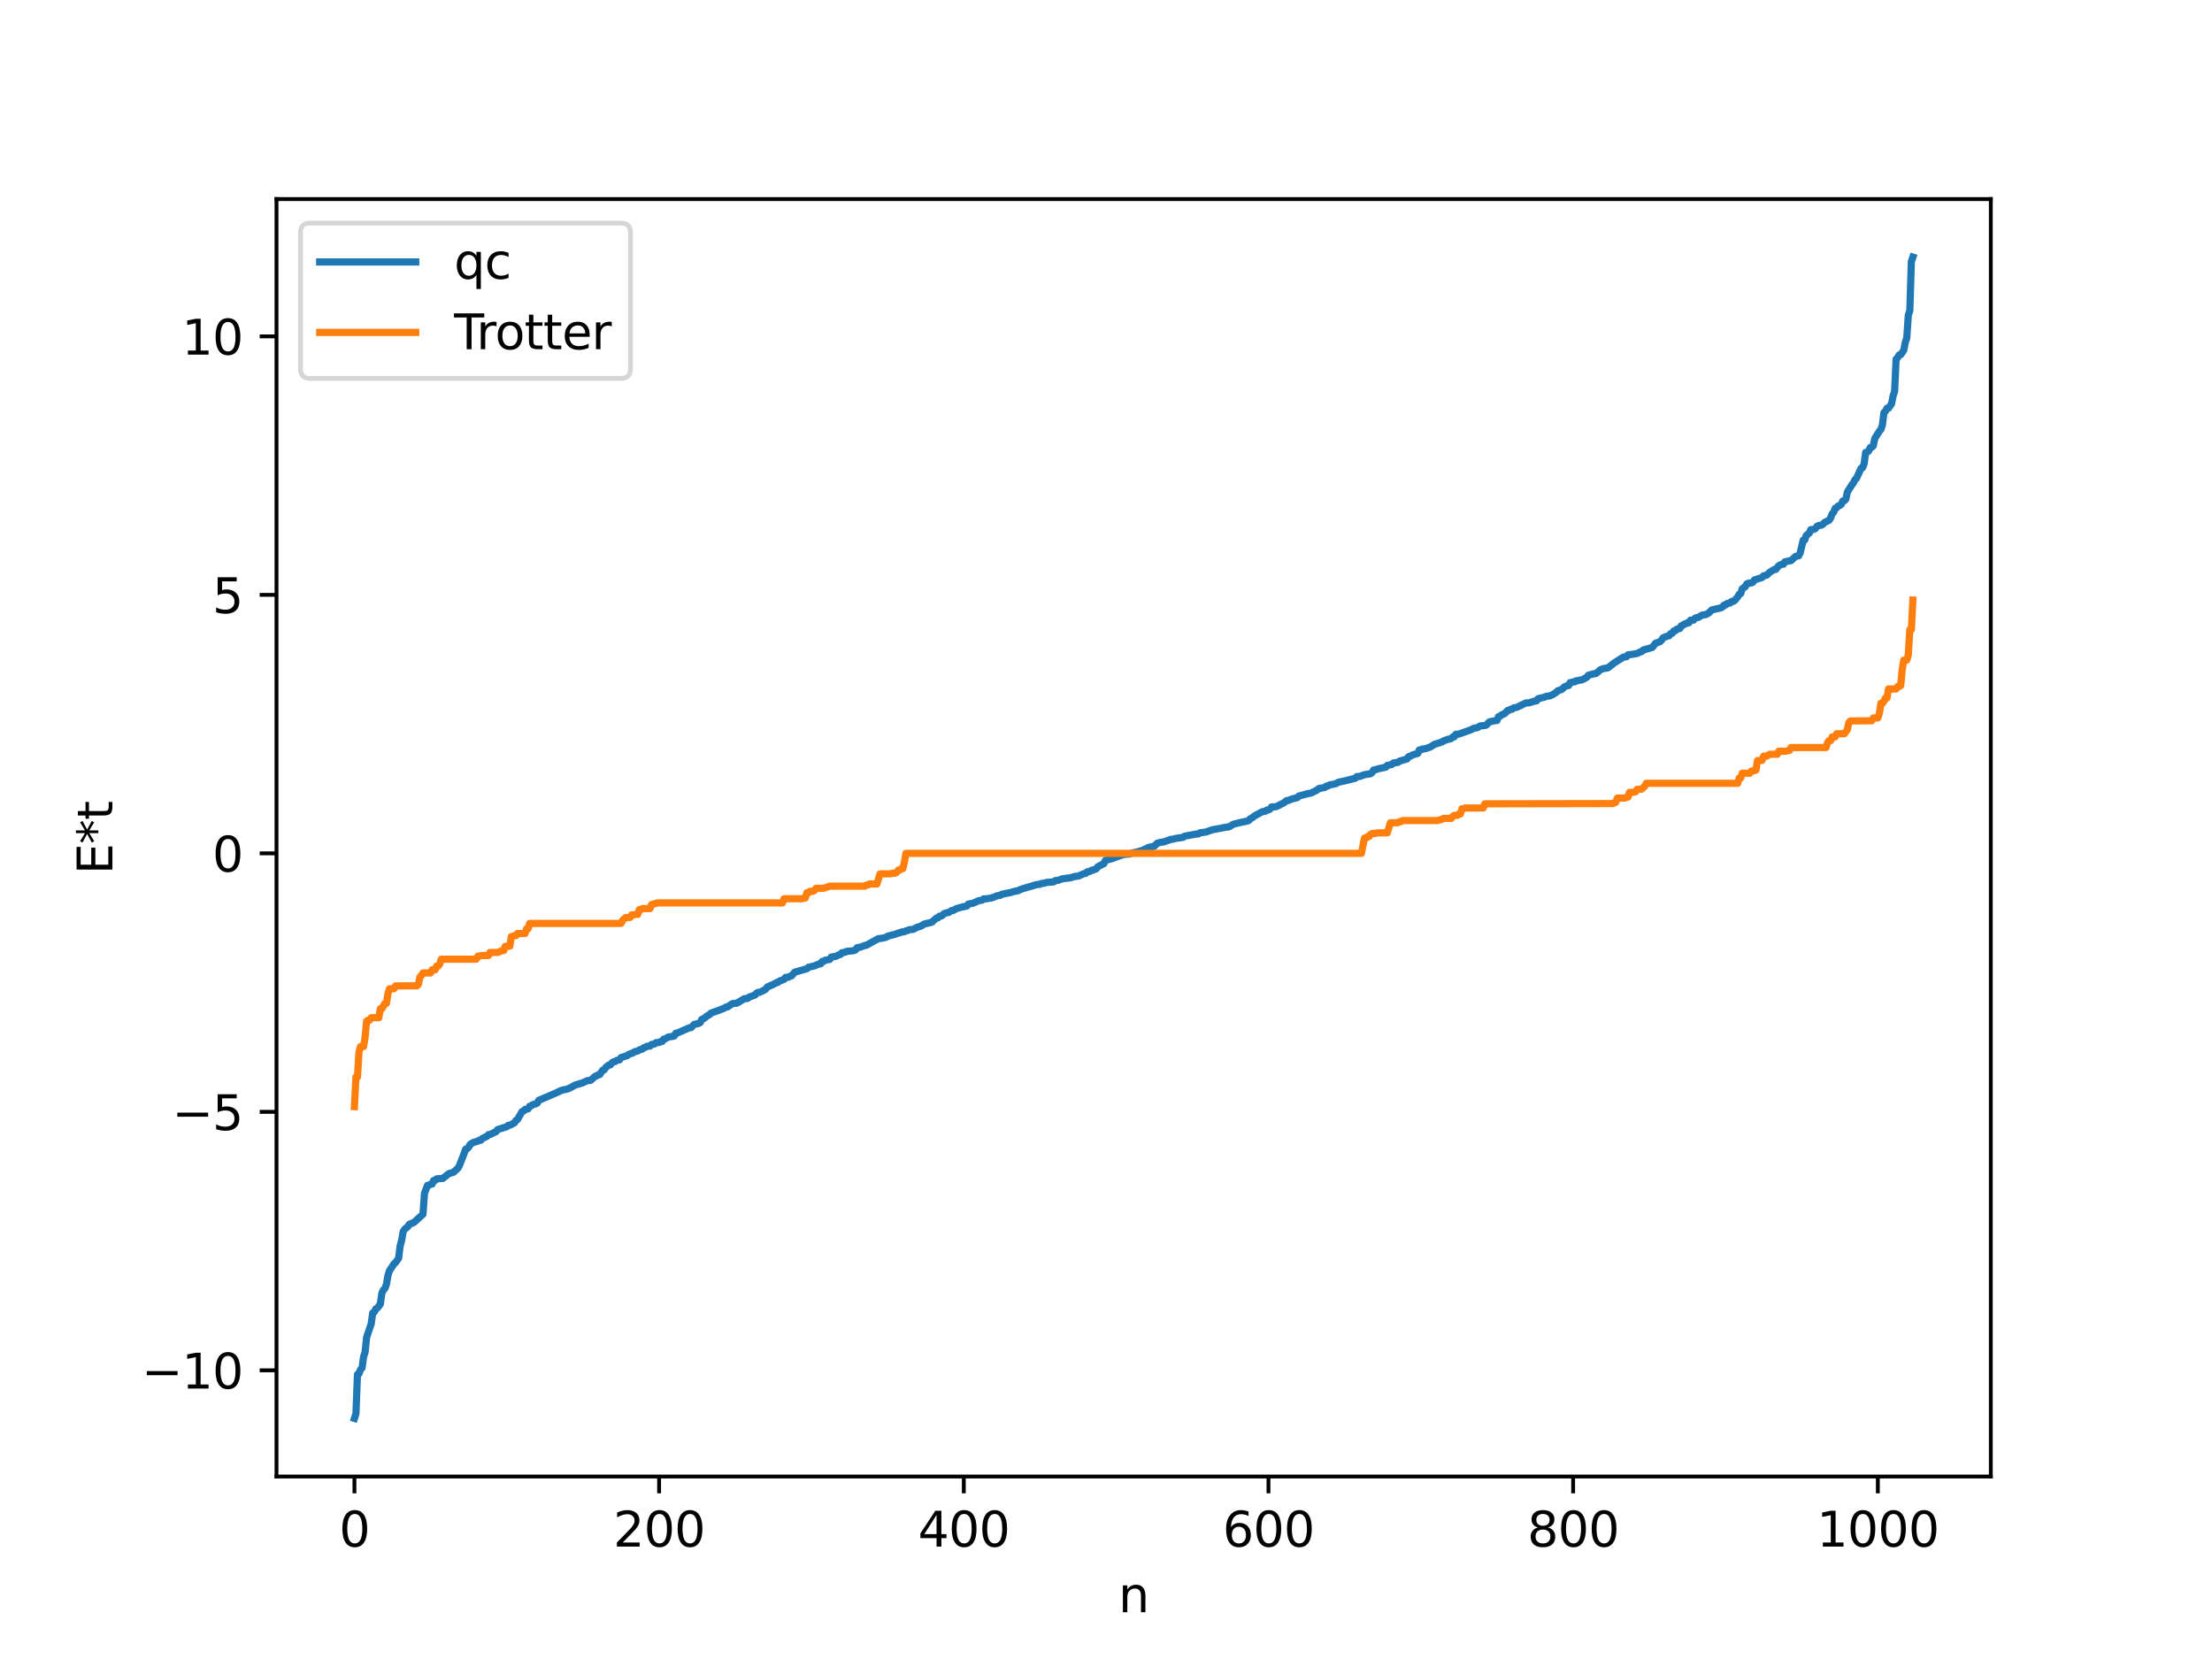 <?xml version="1.0" encoding="utf-8" standalone="no"?>
<!DOCTYPE svg PUBLIC "-//W3C//DTD SVG 1.1//EN"
  "http://www.w3.org/Graphics/SVG/1.1/DTD/svg11.dtd">
<svg xmlns:xlink="http://www.w3.org/1999/xlink" width="460.8pt" height="345.6pt" viewBox="0 0 460.8 345.6" xmlns="http://www.w3.org/2000/svg" version="1.1">
 <defs>
  <style type="text/css">*{stroke-linejoin: round; stroke-linecap: butt}</style>
 </defs>
 <g id="figure_1">
  <g id="patch_1">
   <path d="M 0 345.6 
L 460.8 345.6 
L 460.8 0 
L 0 0 
z
" style="fill: #ffffff"/>
  </g>
  <g id="axes_1">
   <g id="patch_2">
    <path d="M 57.6 307.584 
L 414.72 307.584 
L 414.72 41.472 
L 57.6 41.472 
z
" style="fill: #ffffff"/>
   </g>
   <g id="matplotlib.axis_1">
    <g id="xtick_1">
     <g id="line2d_1">
      <defs>
       <path id="mec3899b970" d="M 0 0 
L 0 3.5 
" style="stroke: #000000; stroke-width: 0.8"/>
      </defs>
      <g>
       <use xlink:href="#mec3899b970" x="73.833" y="307.584" style="stroke: #000000; stroke-width: 0.8"/>
      </g>
     </g>
     <g id="text_1">
      <!-- 0 -->
      <g transform="translate(70.651 322.182) scale(0.1 -0.1)">
       <defs>
        <path id="DejaVuSans-30" d="M 2034 4250 
Q 1547 4250 1301 3770 
Q 1056 3291 1056 2328 
Q 1056 1369 1301 889 
Q 1547 409 2034 409 
Q 2525 409 2770 889 
Q 3016 1369 3016 2328 
Q 3016 3291 2770 3770 
Q 2525 4250 2034 4250 
z
M 2034 4750 
Q 2819 4750 3233 4129 
Q 3647 3509 3647 2328 
Q 3647 1150 3233 529 
Q 2819 -91 2034 -91 
Q 1250 -91 836 529 
Q 422 1150 422 2328 
Q 422 3509 836 4129 
Q 1250 4750 2034 4750 
z
" transform="scale(0.016)"/>
       </defs>
       <use xlink:href="#DejaVuSans-30"/>
      </g>
     </g>
    </g>
    <g id="xtick_2">
     <g id="line2d_2">
      <g>
       <use xlink:href="#mec3899b970" x="137.304" y="307.584" style="stroke: #000000; stroke-width: 0.8"/>
      </g>
     </g>
     <g id="text_2">
      <!-- 200 -->
      <g transform="translate(127.76 322.182) scale(0.1 -0.1)">
       <defs>
        <path id="DejaVuSans-32" d="M 1228 531 
L 3431 531 
L 3431 0 
L 469 0 
L 469 531 
Q 828 903 1448 1529 
Q 2069 2156 2228 2338 
Q 2531 2678 2651 2914 
Q 2772 3150 2772 3378 
Q 2772 3750 2511 3984 
Q 2250 4219 1831 4219 
Q 1534 4219 1204 4116 
Q 875 4013 500 3803 
L 500 4441 
Q 881 4594 1212 4672 
Q 1544 4750 1819 4750 
Q 2544 4750 2975 4387 
Q 3406 4025 3406 3419 
Q 3406 3131 3298 2873 
Q 3191 2616 2906 2266 
Q 2828 2175 2409 1742 
Q 1991 1309 1228 531 
z
" transform="scale(0.016)"/>
       </defs>
       <use xlink:href="#DejaVuSans-32"/>
       <use xlink:href="#DejaVuSans-30" x="63.623"/>
       <use xlink:href="#DejaVuSans-30" x="127.246"/>
      </g>
     </g>
    </g>
    <g id="xtick_3">
     <g id="line2d_3">
      <g>
       <use xlink:href="#mec3899b970" x="200.775" y="307.584" style="stroke: #000000; stroke-width: 0.8"/>
      </g>
     </g>
     <g id="text_3">
      <!-- 400 -->
      <g transform="translate(191.231 322.182) scale(0.1 -0.1)">
       <defs>
        <path id="DejaVuSans-34" d="M 2419 4116 
L 825 1625 
L 2419 1625 
L 2419 4116 
z
M 2253 4666 
L 3047 4666 
L 3047 1625 
L 3713 1625 
L 3713 1100 
L 3047 1100 
L 3047 0 
L 2419 0 
L 2419 1100 
L 313 1100 
L 313 1709 
L 2253 4666 
z
" transform="scale(0.016)"/>
       </defs>
       <use xlink:href="#DejaVuSans-34"/>
       <use xlink:href="#DejaVuSans-30" x="63.623"/>
       <use xlink:href="#DejaVuSans-30" x="127.246"/>
      </g>
     </g>
    </g>
    <g id="xtick_4">
     <g id="line2d_4">
      <g>
       <use xlink:href="#mec3899b970" x="264.246" y="307.584" style="stroke: #000000; stroke-width: 0.8"/>
      </g>
     </g>
     <g id="text_4">
      <!-- 600 -->
      <g transform="translate(254.702 322.182) scale(0.1 -0.1)">
       <defs>
        <path id="DejaVuSans-36" d="M 2113 2584 
Q 1688 2584 1439 2293 
Q 1191 2003 1191 1497 
Q 1191 994 1439 701 
Q 1688 409 2113 409 
Q 2538 409 2786 701 
Q 3034 994 3034 1497 
Q 3034 2003 2786 2293 
Q 2538 2584 2113 2584 
z
M 3366 4563 
L 3366 3988 
Q 3128 4100 2886 4159 
Q 2644 4219 2406 4219 
Q 1781 4219 1451 3797 
Q 1122 3375 1075 2522 
Q 1259 2794 1537 2939 
Q 1816 3084 2150 3084 
Q 2853 3084 3261 2657 
Q 3669 2231 3669 1497 
Q 3669 778 3244 343 
Q 2819 -91 2113 -91 
Q 1303 -91 875 529 
Q 447 1150 447 2328 
Q 447 3434 972 4092 
Q 1497 4750 2381 4750 
Q 2619 4750 2861 4703 
Q 3103 4656 3366 4563 
z
" transform="scale(0.016)"/>
       </defs>
       <use xlink:href="#DejaVuSans-36"/>
       <use xlink:href="#DejaVuSans-30" x="63.623"/>
       <use xlink:href="#DejaVuSans-30" x="127.246"/>
      </g>
     </g>
    </g>
    <g id="xtick_5">
     <g id="line2d_5">
      <g>
       <use xlink:href="#mec3899b970" x="327.717" y="307.584" style="stroke: #000000; stroke-width: 0.8"/>
      </g>
     </g>
     <g id="text_5">
      <!-- 800 -->
      <g transform="translate(318.173 322.182) scale(0.1 -0.1)">
       <defs>
        <path id="DejaVuSans-38" d="M 2034 2216 
Q 1584 2216 1326 1975 
Q 1069 1734 1069 1313 
Q 1069 891 1326 650 
Q 1584 409 2034 409 
Q 2484 409 2743 651 
Q 3003 894 3003 1313 
Q 3003 1734 2745 1975 
Q 2488 2216 2034 2216 
z
M 1403 2484 
Q 997 2584 770 2862 
Q 544 3141 544 3541 
Q 544 4100 942 4425 
Q 1341 4750 2034 4750 
Q 2731 4750 3128 4425 
Q 3525 4100 3525 3541 
Q 3525 3141 3298 2862 
Q 3072 2584 2669 2484 
Q 3125 2378 3379 2068 
Q 3634 1759 3634 1313 
Q 3634 634 3220 271 
Q 2806 -91 2034 -91 
Q 1263 -91 848 271 
Q 434 634 434 1313 
Q 434 1759 690 2068 
Q 947 2378 1403 2484 
z
M 1172 3481 
Q 1172 3119 1398 2916 
Q 1625 2713 2034 2713 
Q 2441 2713 2670 2916 
Q 2900 3119 2900 3481 
Q 2900 3844 2670 4047 
Q 2441 4250 2034 4250 
Q 1625 4250 1398 4047 
Q 1172 3844 1172 3481 
z
" transform="scale(0.016)"/>
       </defs>
       <use xlink:href="#DejaVuSans-38"/>
       <use xlink:href="#DejaVuSans-30" x="63.623"/>
       <use xlink:href="#DejaVuSans-30" x="127.246"/>
      </g>
     </g>
    </g>
    <g id="xtick_6">
     <g id="line2d_6">
      <g>
       <use xlink:href="#mec3899b970" x="391.188" y="307.584" style="stroke: #000000; stroke-width: 0.8"/>
      </g>
     </g>
     <g id="text_6">
      <!-- 1000 -->
      <g transform="translate(378.463 322.182) scale(0.1 -0.1)">
       <defs>
        <path id="DejaVuSans-31" d="M 794 531 
L 1825 531 
L 1825 4091 
L 703 3866 
L 703 4441 
L 1819 4666 
L 2450 4666 
L 2450 531 
L 3481 531 
L 3481 0 
L 794 0 
L 794 531 
z
" transform="scale(0.016)"/>
       </defs>
       <use xlink:href="#DejaVuSans-31"/>
       <use xlink:href="#DejaVuSans-30" x="63.623"/>
       <use xlink:href="#DejaVuSans-30" x="127.246"/>
       <use xlink:href="#DejaVuSans-30" x="190.869"/>
      </g>
     </g>
    </g>
    <g id="text_7">
     <!-- n -->
     <g transform="translate(232.991 335.861) scale(0.1 -0.1)">
      <defs>
       <path id="DejaVuSans-6e" d="M 3513 2113 
L 3513 0 
L 2938 0 
L 2938 2094 
Q 2938 2591 2744 2837 
Q 2550 3084 2163 3084 
Q 1697 3084 1428 2787 
Q 1159 2491 1159 1978 
L 1159 0 
L 581 0 
L 581 3500 
L 1159 3500 
L 1159 2956 
Q 1366 3272 1645 3428 
Q 1925 3584 2291 3584 
Q 2894 3584 3203 3211 
Q 3513 2838 3513 2113 
z
" transform="scale(0.016)"/>
      </defs>
      <use xlink:href="#DejaVuSans-6e"/>
     </g>
    </g>
   </g>
   <g id="matplotlib.axis_2">
    <g id="ytick_1">
     <g id="line2d_7">
      <defs>
       <path id="mb644fadae1" d="M 0 0 
L -3.5 0 
" style="stroke: #000000; stroke-width: 0.8"/>
      </defs>
      <g>
       <use xlink:href="#mb644fadae1" x="57.6" y="285.463" style="stroke: #000000; stroke-width: 0.8"/>
      </g>
     </g>
     <g id="text_8">
      <!-- −10 -->
      <g transform="translate(29.495 289.262) scale(0.1 -0.1)">
       <defs>
        <path id="DejaVuSans-2212" d="M 678 2272 
L 4684 2272 
L 4684 1741 
L 678 1741 
L 678 2272 
z
" transform="scale(0.016)"/>
       </defs>
       <use xlink:href="#DejaVuSans-2212"/>
       <use xlink:href="#DejaVuSans-31" x="83.789"/>
       <use xlink:href="#DejaVuSans-30" x="147.412"/>
      </g>
     </g>
    </g>
    <g id="ytick_2">
     <g id="line2d_8">
      <g>
       <use xlink:href="#mb644fadae1" x="57.6" y="231.616" style="stroke: #000000; stroke-width: 0.8"/>
      </g>
     </g>
     <g id="text_9">
      <!-- −5 -->
      <g transform="translate(35.858 235.415) scale(0.1 -0.1)">
       <defs>
        <path id="DejaVuSans-35" d="M 691 4666 
L 3169 4666 
L 3169 4134 
L 1269 4134 
L 1269 2991 
Q 1406 3038 1543 3061 
Q 1681 3084 1819 3084 
Q 2600 3084 3056 2656 
Q 3513 2228 3513 1497 
Q 3513 744 3044 326 
Q 2575 -91 1722 -91 
Q 1428 -91 1123 -41 
Q 819 9 494 109 
L 494 744 
Q 775 591 1075 516 
Q 1375 441 1709 441 
Q 2250 441 2565 725 
Q 2881 1009 2881 1497 
Q 2881 1984 2565 2268 
Q 2250 2553 1709 2553 
Q 1456 2553 1204 2497 
Q 953 2441 691 2322 
L 691 4666 
z
" transform="scale(0.016)"/>
       </defs>
       <use xlink:href="#DejaVuSans-2212"/>
       <use xlink:href="#DejaVuSans-35" x="83.789"/>
      </g>
     </g>
    </g>
    <g id="ytick_3">
     <g id="line2d_9">
      <g>
       <use xlink:href="#mb644fadae1" x="57.6" y="177.769" style="stroke: #000000; stroke-width: 0.8"/>
      </g>
     </g>
     <g id="text_10">
      <!-- 0 -->
      <g transform="translate(44.237 181.568) scale(0.1 -0.1)">
       <use xlink:href="#DejaVuSans-30"/>
      </g>
     </g>
    </g>
    <g id="ytick_4">
     <g id="line2d_10">
      <g>
       <use xlink:href="#mb644fadae1" x="57.6" y="123.921" style="stroke: #000000; stroke-width: 0.8"/>
      </g>
     </g>
     <g id="text_11">
      <!-- 5 -->
      <g transform="translate(44.237 127.721) scale(0.1 -0.1)">
       <use xlink:href="#DejaVuSans-35"/>
      </g>
     </g>
    </g>
    <g id="ytick_5">
     <g id="line2d_11">
      <g>
       <use xlink:href="#mb644fadae1" x="57.6" y="70.074" style="stroke: #000000; stroke-width: 0.8"/>
      </g>
     </g>
     <g id="text_12">
      <!-- 10 -->
      <g transform="translate(37.875 73.873) scale(0.1 -0.1)">
       <use xlink:href="#DejaVuSans-31"/>
       <use xlink:href="#DejaVuSans-30" x="63.623"/>
      </g>
     </g>
    </g>
    <g id="text_13">
     <!-- E*t -->
     <g transform="translate(23.416 182.148) rotate(-90) scale(0.1 -0.1)">
      <defs>
       <path id="DejaVuSans-45" d="M 628 4666 
L 3578 4666 
L 3578 4134 
L 1259 4134 
L 1259 2753 
L 3481 2753 
L 3481 2222 
L 1259 2222 
L 1259 531 
L 3634 531 
L 3634 0 
L 628 0 
L 628 4666 
z
" transform="scale(0.016)"/>
       <path id="DejaVuSans-2a" d="M 3009 3897 
L 1888 3291 
L 3009 2681 
L 2828 2375 
L 1778 3009 
L 1778 1831 
L 1422 1831 
L 1422 3009 
L 372 2375 
L 191 2681 
L 1313 3291 
L 191 3897 
L 372 4206 
L 1422 3572 
L 1422 4750 
L 1778 4750 
L 1778 3572 
L 2828 4206 
L 3009 3897 
z
" transform="scale(0.016)"/>
       <path id="DejaVuSans-74" d="M 1172 4494 
L 1172 3500 
L 2356 3500 
L 2356 3053 
L 1172 3053 
L 1172 1153 
Q 1172 725 1289 603 
Q 1406 481 1766 481 
L 2356 481 
L 2356 0 
L 1766 0 
Q 1100 0 847 248 
Q 594 497 594 1153 
L 594 3053 
L 172 3053 
L 172 3500 
L 594 3500 
L 594 4494 
L 1172 4494 
z
" transform="scale(0.016)"/>
      </defs>
      <use xlink:href="#DejaVuSans-45"/>
      <use xlink:href="#DejaVuSans-2a" x="63.184"/>
      <use xlink:href="#DejaVuSans-74" x="113.184"/>
     </g>
    </g>
   </g>
   <g id="line2d_12">
    <path d="M 73.833 295.488 
L 74.15 294.482 
L 74.467 286.311 
L 74.785 286.137 
L 75.102 285.305 
L 75.42 284.968 
L 75.737 282.678 
L 76.054 281.672 
L 76.372 278.6 
L 77.324 275.791 
L 77.641 273.519 
L 77.958 273.325 
L 78.276 272.682 
L 78.593 272.513 
L 79.228 271.676 
L 79.545 269.423 
L 79.862 268.733 
L 80.18 268.418 
L 80.497 267.568 
L 80.815 265.721 
L 81.132 264.717 
L 82.084 263.287 
L 82.401 262.998 
L 83.036 262.119 
L 83.353 259.555 
L 83.671 258.39 
L 83.988 256.563 
L 84.305 256.054 
L 84.94 255.559 
L 85.258 255.049 
L 86.21 254.669 
L 88.114 252.938 
L 88.431 248.57 
L 89.066 246.921 
L 89.383 246.901 
L 89.7 246.696 
L 90.018 246.664 
L 90.335 245.915 
L 90.653 245.895 
L 90.97 245.568 
L 92.239 245.492 
L 93.509 244.49 
L 94.461 244.205 
L 95.413 243.34 
L 95.73 242.754 
L 96.682 240.295 
L 97 239.394 
L 97.317 239.293 
L 97.634 238.972 
L 97.952 238.387 
L 98.586 238.004 
L 99.221 237.81 
L 99.539 237.731 
L 99.856 237.531 
L 100.173 237.523 
L 100.491 237.146 
L 101.443 236.725 
L 101.76 236.363 
L 102.077 236.356 
L 103.347 235.727 
L 103.664 235.31 
L 105.568 234.721 
L 105.886 234.419 
L 106.203 234.408 
L 107.155 233.917 
L 107.472 233.414 
L 107.79 233.24 
L 108.742 231.58 
L 109.059 231.458 
L 109.377 231.118 
L 110.011 230.994 
L 110.329 230.452 
L 110.646 230.379 
L 110.963 230.116 
L 111.598 229.962 
L 111.915 229.796 
L 112.233 229.215 
L 115.724 227.729 
L 116.993 227.119 
L 117.628 226.99 
L 118.262 226.843 
L 118.897 226.55 
L 119.849 226.025 
L 120.484 225.839 
L 121.436 225.544 
L 122.388 225.107 
L 123.023 225.066 
L 123.975 224.212 
L 124.292 224.122 
L 124.61 223.897 
L 124.927 223.855 
L 125.562 222.928 
L 125.879 222.85 
L 126.196 222.353 
L 126.831 221.869 
L 127.148 221.835 
L 127.466 221.413 
L 127.783 221.202 
L 128.1 221.165 
L 128.418 220.925 
L 129.053 220.782 
L 129.37 220.311 
L 130.639 219.918 
L 130.957 219.658 
L 131.909 219.305 
L 132.226 219.082 
L 132.861 218.95 
L 133.178 218.715 
L 133.813 218.539 
L 134.13 218.248 
L 134.448 218.173 
L 134.765 217.961 
L 135.4 217.916 
L 135.717 217.583 
L 136.352 217.476 
L 136.669 217.199 
L 137.304 217.167 
L 137.621 216.976 
L 137.939 216.959 
L 138.256 216.472 
L 138.573 216.418 
L 139.208 216.034 
L 140.16 215.894 
L 140.477 215.811 
L 140.795 215.233 
L 141.112 215.196 
L 143.651 214.085 
L 143.968 214.084 
L 144.603 213.408 
L 145.555 213.194 
L 145.872 213.002 
L 146.19 212.355 
L 146.507 212.254 
L 147.459 211.537 
L 147.777 211.389 
L 148.094 211.056 
L 149.363 210.599 
L 149.998 210.383 
L 150.315 210.202 
L 150.633 210.151 
L 151.267 209.776 
L 151.585 209.75 
L 152.537 209.086 
L 153.172 208.998 
L 153.489 208.983 
L 155.076 208.04 
L 155.71 208.001 
L 156.028 207.731 
L 157.297 207.265 
L 157.615 206.876 
L 157.932 206.724 
L 158.249 206.717 
L 159.201 206.258 
L 159.519 206.054 
L 159.836 205.621 
L 161.423 204.905 
L 161.74 204.697 
L 162.058 204.647 
L 162.375 204.378 
L 163.327 204.027 
L 163.644 203.614 
L 164.279 203.56 
L 164.596 203.34 
L 164.914 203.282 
L 165.548 202.526 
L 168.087 201.805 
L 168.405 201.505 
L 169.674 201.206 
L 170.626 200.801 
L 170.943 200.798 
L 171.261 200.29 
L 171.578 200.277 
L 171.896 200.042 
L 172.848 199.861 
L 173.165 199.38 
L 174.117 199.223 
L 174.752 198.911 
L 175.069 198.826 
L 175.386 198.46 
L 176.021 198.379 
L 176.339 198.193 
L 177.925 198.027 
L 178.243 197.863 
L 178.56 197.413 
L 179.195 197.322 
L 180.147 196.958 
L 180.464 196.923 
L 183.003 195.526 
L 183.638 195.467 
L 184.272 195.337 
L 184.59 195.267 
L 184.907 195.024 
L 186.494 194.619 
L 187.129 194.371 
L 187.446 194.346 
L 187.763 194.164 
L 188.398 194.087 
L 188.715 193.908 
L 189.033 193.872 
L 189.35 193.695 
L 190.302 193.58 
L 190.937 193.219 
L 191.889 192.907 
L 192.524 192.497 
L 194.11 192.115 
L 195.062 191.26 
L 195.38 191.201 
L 195.697 190.862 
L 196.015 190.852 
L 196.332 190.684 
L 196.649 190.336 
L 197.284 190.121 
L 197.601 190.09 
L 198.236 189.686 
L 198.553 189.678 
L 199.188 189.303 
L 200.14 189.015 
L 201.41 188.745 
L 201.727 188.336 
L 202.679 188.163 
L 203.948 187.606 
L 204.583 187.524 
L 204.9 187.251 
L 205.535 187.234 
L 206.17 187.106 
L 206.487 187.098 
L 207.757 186.598 
L 208.391 186.517 
L 208.709 186.294 
L 210.613 185.901 
L 211.565 185.62 
L 211.882 185.616 
L 212.834 185.199 
L 216.008 184.263 
L 216.643 184.216 
L 216.96 184.033 
L 217.595 183.994 
L 217.912 183.836 
L 219.499 183.713 
L 219.816 183.46 
L 220.451 183.375 
L 221.403 183.05 
L 222.99 182.858 
L 223.942 182.57 
L 224.577 182.52 
L 225.846 181.976 
L 226.163 181.956 
L 226.481 181.629 
L 227.115 181.509 
L 227.433 181.272 
L 227.75 181.25 
L 228.385 180.97 
L 228.702 180.547 
L 229.972 179.892 
L 230.289 179.217 
L 231.558 178.901 
L 233.145 178.321 
L 234.097 177.978 
L 235.367 177.89 
L 236.001 177.647 
L 236.636 177.534 
L 238.223 177.07 
L 238.54 176.86 
L 238.858 176.805 
L 239.175 176.556 
L 240.444 176.288 
L 241.079 175.652 
L 242.031 175.426 
L 242.348 175.414 
L 243.935 174.845 
L 244.253 174.838 
L 244.887 174.662 
L 246.474 174.427 
L 246.791 174.186 
L 249.33 173.727 
L 249.648 173.719 
L 249.965 173.49 
L 251.234 173.324 
L 252.504 172.867 
L 255.36 172.329 
L 255.995 172.262 
L 256.947 171.698 
L 258.216 171.375 
L 259.803 171.049 
L 260.12 170.939 
L 260.438 170.557 
L 260.755 170.437 
L 261.39 169.934 
L 262.977 169.091 
L 263.611 168.991 
L 263.929 168.737 
L 264.246 168.735 
L 264.563 168.563 
L 264.881 168.097 
L 265.833 168.054 
L 267.42 167.259 
L 268.054 166.771 
L 268.372 166.763 
L 269.006 166.481 
L 270.276 166.146 
L 270.593 165.823 
L 271.228 165.656 
L 272.497 165.313 
L 273.132 165.208 
L 274.401 164.562 
L 274.719 164.276 
L 275.988 164.04 
L 276.305 163.756 
L 276.623 163.737 
L 276.94 163.519 
L 278.21 163.283 
L 278.844 162.948 
L 279.796 162.751 
L 282.335 162.123 
L 282.653 161.777 
L 283.287 161.74 
L 284.239 161.378 
L 285.509 161.185 
L 285.826 160.947 
L 286.143 160.414 
L 286.461 160.377 
L 287.096 160.159 
L 288.682 159.82 
L 289 159.448 
L 289.952 159.258 
L 290.269 158.937 
L 291.221 158.826 
L 291.539 158.563 
L 293.125 158.094 
L 293.443 157.625 
L 293.76 157.537 
L 294.395 157.216 
L 295.347 156.954 
L 295.664 156.233 
L 295.981 156.212 
L 296.299 156.038 
L 296.616 156.029 
L 297.251 155.866 
L 297.886 155.649 
L 298.838 155.054 
L 300.424 154.567 
L 300.742 154.326 
L 301.377 154.116 
L 301.694 153.976 
L 302.011 153.966 
L 302.329 153.842 
L 302.646 153.503 
L 302.963 153.481 
L 303.281 152.959 
L 303.915 152.926 
L 306.454 152.013 
L 307.089 151.673 
L 307.724 151.608 
L 308.358 151.225 
L 309.31 151.134 
L 309.628 151.054 
L 310.262 150.379 
L 311.532 150.108 
L 311.849 150.094 
L 312.167 149.293 
L 312.484 149.202 
L 312.801 148.93 
L 313.436 148.672 
L 314.071 148.004 
L 314.388 147.957 
L 314.705 147.735 
L 315.023 147.728 
L 315.34 147.461 
L 315.975 147.354 
L 317.879 146.428 
L 318.514 146.418 
L 319.783 146.019 
L 320.1 145.997 
L 320.418 145.545 
L 321.687 145.248 
L 322.005 145.091 
L 322.957 144.936 
L 323.591 144.627 
L 324.226 144.2 
L 324.543 143.883 
L 325.178 143.69 
L 325.496 143.507 
L 325.813 143.136 
L 326.448 142.832 
L 326.765 142.812 
L 327.082 142.198 
L 327.4 142.174 
L 327.717 142.033 
L 328.034 142.03 
L 328.352 141.808 
L 328.669 141.806 
L 329.304 141.642 
L 329.621 141.61 
L 330.573 141.08 
L 330.891 140.659 
L 332.16 140.327 
L 332.477 140.306 
L 333.429 139.495 
L 334.064 139.265 
L 334.699 139.183 
L 335.016 139.093 
L 336.286 138.09 
L 338.19 136.882 
L 338.824 136.814 
L 339.142 136.411 
L 340.094 136.305 
L 340.729 136.18 
L 341.046 136.136 
L 341.681 135.806 
L 341.998 135.729 
L 342.315 135.412 
L 344.22 134.869 
L 344.854 134.016 
L 345.806 133.681 
L 346.124 133.366 
L 346.441 132.871 
L 347.393 132.492 
L 347.71 132.436 
L 348.028 132.004 
L 348.345 131.933 
L 348.662 131.444 
L 348.98 131.408 
L 349.297 131.066 
L 349.932 130.931 
L 350.249 130.353 
L 350.567 130.272 
L 350.884 129.994 
L 351.201 129.934 
L 351.519 129.742 
L 351.836 129.734 
L 352.153 129.197 
L 352.788 129.182 
L 353.105 128.797 
L 353.423 128.651 
L 353.74 128.642 
L 354.375 128.253 
L 354.692 128.103 
L 355.327 128.046 
L 355.962 127.705 
L 356.596 127.062 
L 358.5 126.628 
L 358.818 126.451 
L 359.135 126.058 
L 359.453 126.04 
L 359.77 125.727 
L 360.405 125.622 
L 360.722 125.29 
L 361.039 125.281 
L 361.357 125.103 
L 361.991 124.344 
L 362.309 123.8 
L 362.626 123.647 
L 362.943 122.646 
L 363.578 122.211 
L 363.896 121.634 
L 364.213 121.487 
L 364.848 121.436 
L 365.165 121.281 
L 365.482 120.81 
L 367.069 120.308 
L 367.386 119.945 
L 368.021 119.822 
L 368.656 119.217 
L 369.608 118.63 
L 369.925 118.618 
L 370.56 117.831 
L 371.195 117.541 
L 371.512 117.539 
L 371.829 117.034 
L 372.464 116.898 
L 373.099 116.789 
L 374.051 115.915 
L 374.686 115.787 
L 375.003 115.195 
L 375.638 112.526 
L 375.955 112.492 
L 376.272 111.555 
L 376.907 111.052 
L 377.224 110.341 
L 377.859 110.283 
L 378.177 110.115 
L 378.494 109.661 
L 378.811 109.487 
L 379.446 109.39 
L 379.763 109.198 
L 380.081 108.833 
L 381.033 108.386 
L 381.35 107.895 
L 381.667 107.049 
L 381.985 106.707 
L 382.302 105.885 
L 382.62 105.77 
L 382.937 105.403 
L 383.254 105.297 
L 383.572 105.062 
L 383.889 104.359 
L 384.206 104.32 
L 384.524 103.978 
L 384.841 102.495 
L 385.793 100.975 
L 386.11 100.577 
L 386.428 99.923 
L 386.745 99.64 
L 387.697 97.543 
L 388.015 97.431 
L 388.332 96.605 
L 388.649 94.255 
L 388.967 94.176 
L 389.284 93.94 
L 389.601 93.238 
L 389.919 93.172 
L 390.236 92.856 
L 390.553 91.343 
L 391.505 89.822 
L 391.823 89.468 
L 392.14 88.53 
L 392.458 85.97 
L 392.775 85.653 
L 393.092 85.066 
L 393.41 85.032 
L 394.044 84.129 
L 394.362 82.491 
L 394.679 81.554 
L 394.996 74.822 
L 395.314 74.504 
L 395.631 73.944 
L 395.948 73.884 
L 396.583 73.007 
L 396.9 71.339 
L 397.218 70.402 
L 397.535 65.654 
L 397.853 64.717 
L 398.17 54.505 
L 398.487 53.568 
L 398.487 53.568 
" clip-path="url(#pa25740ca0d)" style="fill: none; stroke: #1f77b4; stroke-width: 1.5; stroke-linecap: square"/>
   </g>
   <g id="line2d_13">
    <path d="M 73.833 230.532 
L 74.15 224.375 
L 74.467 224.375 
L 74.785 219.113 
L 75.102 218.019 
L 75.737 218.019 
L 76.054 216.05 
L 76.372 212.726 
L 76.689 212.522 
L 77.006 212.522 
L 77.324 212.008 
L 78.91 212.008 
L 79.228 210.132 
L 79.545 210.132 
L 80.18 209.034 
L 80.497 209.034 
L 80.815 206.96 
L 81.132 205.984 
L 82.084 205.967 
L 82.401 205.389 
L 86.844 205.357 
L 87.162 205.04 
L 87.479 203.538 
L 87.796 203.205 
L 88.114 202.685 
L 89.7 202.685 
L 90.018 202.02 
L 90.653 202.02 
L 90.97 201.248 
L 91.287 201.248 
L 91.605 200.846 
L 91.922 199.811 
L 99.221 199.811 
L 99.539 199.195 
L 99.856 199.195 
L 100.173 199.049 
L 101.76 199.049 
L 102.077 198.41 
L 103.664 198.41 
L 104.616 198.017 
L 104.934 198.017 
L 105.251 197.141 
L 106.203 197.096 
L 106.52 195.119 
L 107.155 194.923 
L 107.472 194.923 
L 107.79 194.468 
L 109.377 194.468 
L 109.694 193.468 
L 110.011 193.468 
L 110.329 192.364 
L 129.37 192.364 
L 129.687 191.737 
L 130.322 191.147 
L 131.274 191.109 
L 131.591 190.596 
L 131.909 190.596 
L 132.543 190.479 
L 132.861 190.479 
L 133.178 189.491 
L 133.496 189.491 
L 133.813 189.284 
L 135.4 189.284 
L 135.717 188.441 
L 136.986 188.089 
L 163.01 188.089 
L 163.327 187.215 
L 167.135 187.215 
L 167.453 187.055 
L 167.77 187.055 
L 168.087 185.973 
L 168.405 185.973 
L 168.722 185.684 
L 169.357 185.684 
L 169.674 185.498 
L 169.991 185.051 
L 171.578 185.051 
L 172.848 184.603 
L 180.147 184.603 
L 180.464 184.373 
L 180.781 184.373 
L 181.099 184.147 
L 182.686 184.147 
L 183.32 182.044 
L 185.542 182.025 
L 185.859 181.903 
L 186.494 181.903 
L 186.811 181.718 
L 187.129 181.256 
L 187.446 181.256 
L 187.763 180.942 
L 188.081 180.942 
L 188.398 179.634 
L 188.715 177.769 
L 283.605 177.769 
L 284.239 174.595 
L 284.557 174.595 
L 284.874 174.282 
L 285.191 174.282 
L 285.509 173.819 
L 285.826 173.635 
L 286.461 173.635 
L 286.778 173.512 
L 289 173.494 
L 289.634 171.39 
L 291.221 171.39 
L 291.539 171.165 
L 291.856 171.165 
L 292.173 170.935 
L 299.472 170.935 
L 299.79 170.801 
L 300.107 170.801 
L 300.742 170.486 
L 302.329 170.486 
L 302.646 170.04 
L 302.963 169.853 
L 303.598 169.853 
L 303.915 169.565 
L 304.233 169.565 
L 304.55 168.482 
L 304.867 168.482 
L 305.185 168.322 
L 308.993 168.322 
L 309.31 167.448 
L 335.968 167.4 
L 336.603 167.096 
L 336.92 166.254 
L 338.507 166.254 
L 338.824 166.047 
L 339.142 166.047 
L 339.459 165.059 
L 340.094 165.059 
L 340.729 164.941 
L 341.046 164.428 
L 341.998 164.39 
L 342.633 163.8 
L 342.95 163.173 
L 361.991 163.173 
L 362.309 162.069 
L 362.626 162.069 
L 362.943 161.069 
L 364.53 161.069 
L 364.848 160.614 
L 365.482 160.536 
L 365.8 160.419 
L 366.117 158.441 
L 367.069 158.397 
L 367.386 157.521 
L 368.021 157.521 
L 368.656 157.127 
L 370.243 157.127 
L 370.56 156.488 
L 372.147 156.488 
L 372.464 156.342 
L 372.781 156.342 
L 373.099 155.726 
L 380.398 155.726 
L 380.715 154.691 
L 381.033 154.289 
L 381.35 154.289 
L 381.667 153.517 
L 382.302 153.517 
L 382.62 152.852 
L 384.206 152.852 
L 384.841 152 
L 385.158 150.497 
L 385.476 150.181 
L 389.919 150.148 
L 390.236 149.57 
L 391.188 149.553 
L 391.505 148.577 
L 391.823 146.504 
L 392.14 146.504 
L 392.458 146.084 
L 392.775 145.405 
L 393.092 145.405 
L 393.41 143.53 
L 394.996 143.53 
L 395.314 143.015 
L 395.631 143.015 
L 395.948 142.811 
L 396.266 139.487 
L 396.583 137.518 
L 397.218 137.518 
L 397.535 136.425 
L 397.853 131.162 
L 398.17 131.162 
L 398.487 125.005 
L 398.487 125.005 
" clip-path="url(#pa25740ca0d)" style="fill: none; stroke: #ff7f0e; stroke-width: 1.5; stroke-linecap: square"/>
   </g>
   <g id="patch_3">
    <path d="M 57.6 307.584 
L 57.6 41.472 
" style="fill: none; stroke: #000000; stroke-width: 0.8; stroke-linejoin: miter; stroke-linecap: square"/>
   </g>
   <g id="patch_4">
    <path d="M 414.72 307.584 
L 414.72 41.472 
" style="fill: none; stroke: #000000; stroke-width: 0.8; stroke-linejoin: miter; stroke-linecap: square"/>
   </g>
   <g id="patch_5">
    <path d="M 57.6 307.584 
L 414.72 307.584 
" style="fill: none; stroke: #000000; stroke-width: 0.8; stroke-linejoin: miter; stroke-linecap: square"/>
   </g>
   <g id="patch_6">
    <path d="M 57.6 41.472 
L 414.72 41.472 
" style="fill: none; stroke: #000000; stroke-width: 0.8; stroke-linejoin: miter; stroke-linecap: square"/>
   </g>
   <g id="legend_1">
    <g id="patch_7">
     <path d="M 64.6 78.828 
L 129.342 78.828 
Q 131.342 78.828 131.342 76.828 
L 131.342 48.472 
Q 131.342 46.472 129.342 46.472 
L 64.6 46.472 
Q 62.6 46.472 62.6 48.472 
L 62.6 76.828 
Q 62.6 78.828 64.6 78.828 
z
" style="fill: #ffffff; opacity: 0.8; stroke: #cccccc; stroke-linejoin: miter"/>
    </g>
    <g id="line2d_14">
     <path d="M 66.6 54.57 
L 76.6 54.57 
L 86.6 54.57 
" style="fill: none; stroke: #1f77b4; stroke-width: 1.5; stroke-linecap: square"/>
    </g>
    <g id="text_14">
     <!-- qc -->
     <g transform="translate(94.6 58.07) scale(0.1 -0.1)">
      <defs>
       <path id="DejaVuSans-71" d="M 947 1747 
Q 947 1113 1208 752 
Q 1469 391 1925 391 
Q 2381 391 2643 752 
Q 2906 1113 2906 1747 
Q 2906 2381 2643 2742 
Q 2381 3103 1925 3103 
Q 1469 3103 1208 2742 
Q 947 2381 947 1747 
z
M 2906 525 
Q 2725 213 2448 61 
Q 2172 -91 1784 -91 
Q 1150 -91 751 415 
Q 353 922 353 1747 
Q 353 2572 751 3078 
Q 1150 3584 1784 3584 
Q 2172 3584 2448 3432 
Q 2725 3281 2906 2969 
L 2906 3500 
L 3481 3500 
L 3481 -1331 
L 2906 -1331 
L 2906 525 
z
" transform="scale(0.016)"/>
       <path id="DejaVuSans-63" d="M 3122 3366 
L 3122 2828 
Q 2878 2963 2633 3030 
Q 2388 3097 2138 3097 
Q 1578 3097 1268 2742 
Q 959 2388 959 1747 
Q 959 1106 1268 751 
Q 1578 397 2138 397 
Q 2388 397 2633 464 
Q 2878 531 3122 666 
L 3122 134 
Q 2881 22 2623 -34 
Q 2366 -91 2075 -91 
Q 1284 -91 818 406 
Q 353 903 353 1747 
Q 353 2603 823 3093 
Q 1294 3584 2113 3584 
Q 2378 3584 2631 3529 
Q 2884 3475 3122 3366 
z
" transform="scale(0.016)"/>
      </defs>
      <use xlink:href="#DejaVuSans-71"/>
      <use xlink:href="#DejaVuSans-63" x="63.477"/>
     </g>
    </g>
    <g id="line2d_15">
     <path d="M 66.6 69.249 
L 76.6 69.249 
L 86.6 69.249 
" style="fill: none; stroke: #ff7f0e; stroke-width: 1.5; stroke-linecap: square"/>
    </g>
    <g id="text_15">
     <!-- Trotter -->
     <g transform="translate(94.6 72.749) scale(0.1 -0.1)">
      <defs>
       <path id="DejaVuSans-54" d="M -19 4666 
L 3928 4666 
L 3928 4134 
L 2272 4134 
L 2272 0 
L 1638 0 
L 1638 4134 
L -19 4134 
L -19 4666 
z
" transform="scale(0.016)"/>
       <path id="DejaVuSans-72" d="M 2631 2963 
Q 2534 3019 2420 3045 
Q 2306 3072 2169 3072 
Q 1681 3072 1420 2755 
Q 1159 2438 1159 1844 
L 1159 0 
L 581 0 
L 581 3500 
L 1159 3500 
L 1159 2956 
Q 1341 3275 1631 3429 
Q 1922 3584 2338 3584 
Q 2397 3584 2469 3576 
Q 2541 3569 2628 3553 
L 2631 2963 
z
" transform="scale(0.016)"/>
       <path id="DejaVuSans-6f" d="M 1959 3097 
Q 1497 3097 1228 2736 
Q 959 2375 959 1747 
Q 959 1119 1226 758 
Q 1494 397 1959 397 
Q 2419 397 2687 759 
Q 2956 1122 2956 1747 
Q 2956 2369 2687 2733 
Q 2419 3097 1959 3097 
z
M 1959 3584 
Q 2709 3584 3137 3096 
Q 3566 2609 3566 1747 
Q 3566 888 3137 398 
Q 2709 -91 1959 -91 
Q 1206 -91 779 398 
Q 353 888 353 1747 
Q 353 2609 779 3096 
Q 1206 3584 1959 3584 
z
" transform="scale(0.016)"/>
       <path id="DejaVuSans-65" d="M 3597 1894 
L 3597 1613 
L 953 1613 
Q 991 1019 1311 708 
Q 1631 397 2203 397 
Q 2534 397 2845 478 
Q 3156 559 3463 722 
L 3463 178 
Q 3153 47 2828 -22 
Q 2503 -91 2169 -91 
Q 1331 -91 842 396 
Q 353 884 353 1716 
Q 353 2575 817 3079 
Q 1281 3584 2069 3584 
Q 2775 3584 3186 3129 
Q 3597 2675 3597 1894 
z
M 3022 2063 
Q 3016 2534 2758 2815 
Q 2500 3097 2075 3097 
Q 1594 3097 1305 2825 
Q 1016 2553 972 2059 
L 3022 2063 
z
" transform="scale(0.016)"/>
      </defs>
      <use xlink:href="#DejaVuSans-54"/>
      <use xlink:href="#DejaVuSans-72" x="46.334"/>
      <use xlink:href="#DejaVuSans-6f" x="85.197"/>
      <use xlink:href="#DejaVuSans-74" x="146.379"/>
      <use xlink:href="#DejaVuSans-74" x="185.588"/>
      <use xlink:href="#DejaVuSans-65" x="224.797"/>
      <use xlink:href="#DejaVuSans-72" x="286.32"/>
     </g>
    </g>
   </g>
  </g>
 </g>
 <defs>
  <clipPath id="pa25740ca0d">
   <rect x="57.6" y="41.472" width="357.12" height="266.112"/>
  </clipPath>
 </defs>
</svg>
